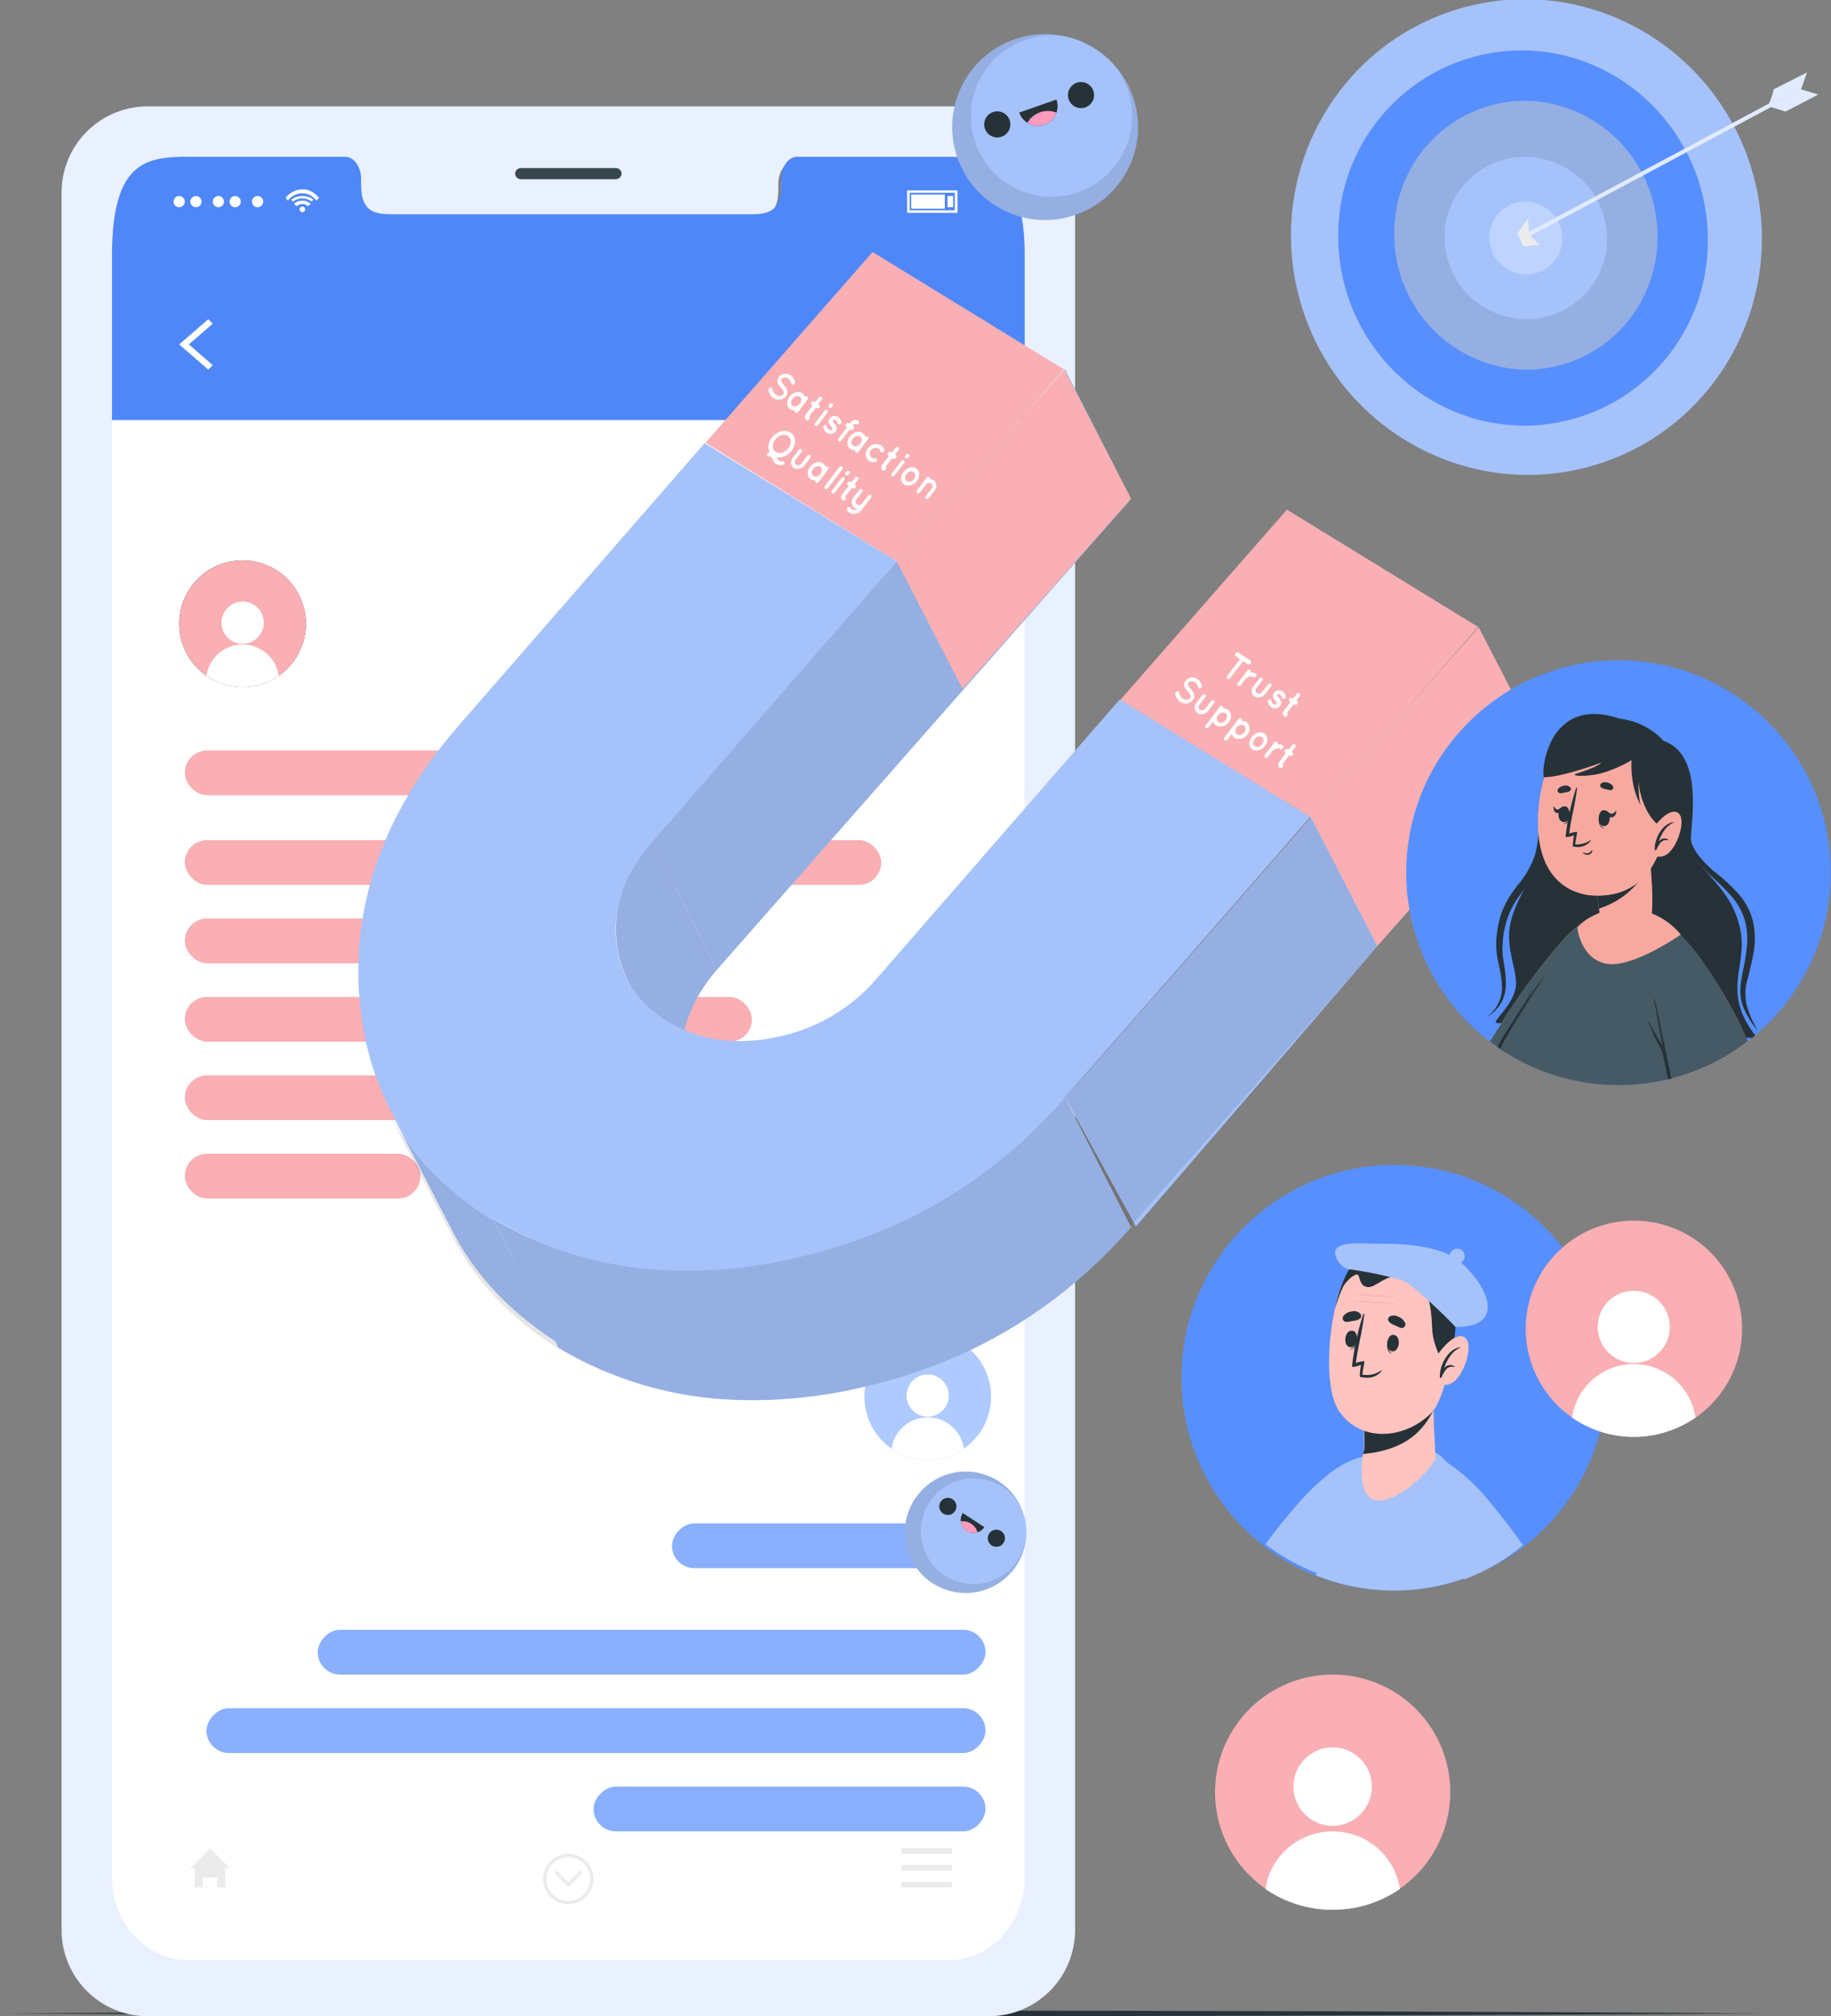 <svg width="327" height="360" viewBox="0 0 327 360" fill="none" xmlns="http://www.w3.org/2000/svg">
    <rect x="0" y="0" width="327" height="360" fill="#808080" stroke="none"/>
    <g clip-path="url(#c1aeqpvhea)">
        <path d="M259 319.993a20.997 20.997 0 0 1-12.96 19.408 21.005 21.005 0 0 1-22.889-4.551 20.995 20.995 0 0 1-4.551-22.889 20.997 20.997 0 0 1 19.408-12.96 20.971 20.971 0 0 1 14.853 6.139 20.95 20.95 0 0 1 4.549 6.815 20.95 20.95 0 0 1 1.59 8.038z" fill="#F9AFB3"/>
        <path d="M245 319.001a7.002 7.002 0 0 1-8.366 6.865 7.003 7.003 0 0 1-5.499-5.5 6.99 6.99 0 0 1 .398-4.044 7.001 7.001 0 0 1 6.467-4.321 7.006 7.006 0 0 1 7 7zM250 337.294a21.247 21.247 0 0 1-12 3.707 21.247 21.247 0 0 1-12-3.707 11.915 11.915 0 0 1 4.051-7.36 12.209 12.209 0 0 1 7.949-2.933c2.921 0 5.744 1.041 7.949 2.933a11.915 11.915 0 0 1 4.051 7.36z" fill="#fff"/>
        <path d="M286.551 82.478c21.905-7.631 33.419-31.792 25.718-53.965-7.701-22.172-31.702-33.96-53.607-26.33-21.905 7.63-33.419 31.791-25.718 53.964 7.702 22.173 31.702 33.961 53.607 26.33z" fill="#A5C2FB"/>
        <path d="M239.001 41.96c-.12 18.495 14.553 33.733 32.779 34.037a32.724 32.724 0 0 0 12.693-2.391 32.81 32.81 0 0 0 10.79-7.119 32.916 32.916 0 0 0 7.214-10.743 32.978 32.978 0 0 0 2.522-12.704c.12-18.496-14.561-33.734-32.787-34.038a32.73 32.73 0 0 0-12.691 2.394 32.804 32.804 0 0 0-10.786 7.12 32.914 32.914 0 0 0-7.213 10.742 32.987 32.987 0 0 0-2.521 12.701z" fill="#578FFE"/>
        <path d="M249.001 41.61a24.268 24.268 0 0 0 6.718 17.025 23.829 23.829 0 0 0 16.627 7.363 23.176 23.176 0 0 0 9.039-1.713 23.353 23.353 0 0 0 7.683-5.101 23.57 23.57 0 0 0 5.136-7.7 23.772 23.772 0 0 0 1.795-9.102 24.262 24.262 0 0 0-6.716-17.02 23.819 23.819 0 0 0-16.621-7.36 23.174 23.174 0 0 0-9.04 1.71 23.335 23.335 0 0 0-7.684 5.098 23.569 23.569 0 0 0-5.139 7.697 23.77 23.77 0 0 0-1.798 9.103z" fill="#95AFE2"/>
        <path d="M258.001 42.267a14.484 14.484 0 0 0 4.138 10.278A14.856 14.856 0 0 0 272.392 57c1.911.022 3.807-.331 5.579-1.038a14.459 14.459 0 0 0 4.743-3.082 14.251 14.251 0 0 0 3.173-4.649 14.099 14.099 0 0 0 1.112-5.497 14.499 14.499 0 0 0-4.142-10.274 14.871 14.871 0 0 0-10.249-4.458 14.554 14.554 0 0 0-5.587 1.025 14.413 14.413 0 0 0-4.749 3.08 14.214 14.214 0 0 0-3.172 4.656 14.056 14.056 0 0 0-1.099 5.505z" fill="#A5C2FB"/>
        <path d="M266 42.376a6.516 6.516 0 0 0 1.852 4.618 6.66 6.66 0 0 0 4.596 2.005 6.51 6.51 0 0 0 2.499-.455 6.45 6.45 0 0 0 2.127-1.375 6.378 6.378 0 0 0 1.425-2.082c.331-.78.501-1.618.501-2.464a6.516 6.516 0 0 0-1.852-4.617A6.659 6.659 0 0 0 272.552 36a6.507 6.507 0 0 0-2.499.455 6.447 6.447 0 0 0-2.127 1.375 6.379 6.379 0 0 0-1.425 2.081 6.309 6.309 0 0 0-.501 2.464z" fill="#BED4FF"/>
        <path d="m273.18 42.17 43.67-23.352-.339-.648L272.85 41.52l.33.649z" fill="#E1EBFF"/>
        <path d="m318.855 19.933-.166-.067-2.986-.927 5.858-3.006 3.164.95-5.87 3.05z" fill="#E1EBFF"/>
        <path d="m322.725 12.933-1.075 3.016-5.925 2.984c.469-.959.824-1.965 1.058-3l5.942-3z" fill="#E1EBFF"/>
        <path d="M271 41.697 272.09 44l2.91-.29-1.91-1.83-.194-2.88L271 41.697z" fill="#EBEBEB"/>
        <path d="M1 359.498c100.587-.664 213.413-.664 314 0-100.587.675-213.413.664-314 0z" fill="#263238"/>
        <path d="M176.755 19H26.221a15.37 15.37 0 0 0-15.22 15.52v309.969A15.386 15.386 0 0 0 26.22 360h150.534a15.386 15.386 0 0 0 15.244-15.511V34.519a15.393 15.393 0 0 0-4.408-10.918A15.378 15.378 0 0 0 176.755 19zm5.729 315.899c0 8.165-6.111 14.763-13.638 14.763H34.178c-7.551 0-13.661-6.598-13.661-14.763V46.266c0-16.625 6.11-17.437 13.66-17.437H61.15c1.59 0 2.848 1.782 2.848 3.98v.954c0 5.173 2.832 5.19 6.317 5.19h62.386c3.509 0 6.309 0 6.309-5.19v-.955c0-2.212 1.265-3.98 2.857-3.98h26.987c7.527 0 13.638 2.213 13.638 17.438l-.008 288.633z" fill="#E9F0FE"/>
        <path d="M109.956 32H93.044c-.27 0-.53-.102-.725-.285A1.009 1.009 0 0 1 92 31.02c0-.27.11-.53.306-.72.195-.192.46-.299.738-.299h16.912c.277 0 .543.107.738.299.196.19.306.45.306.72a1.01 1.01 0 0 1-.319.696 1.06 1.06 0 0 1-.725.285z" fill="#37474F"/>
        <path d="M183 46.446V335.23c0 8.17-6.104 14.771-13.64 14.771H33.664C26.104 350 20 343.399 20 335.229V46.446C20 29.812 26.104 29 33.664 29h27.97c1.59 0 2.856 1.784 2.856 3.981v.956c0 5.176 2.825 5.192 6.31 5.192H133.2c3.51 0 6.311 0 6.311-5.192v-.956c0-2.213 1.265-3.981 2.865-3.981h26.985c7.536 0 13.64 2.214 13.64 17.446z" fill="#fff"/>
        <rect width="56" height="8" rx="4" transform="matrix(-1 0 0 1 176.008 272)" fill="#8AB0FD"/>
        <rect width="119.272" height="8" rx="4" transform="matrix(-1 0 0 1 176.008 291)" fill="#8AB0FD"/>
        <rect width="139.133" height="8" rx="4" transform="matrix(-1 0 0 1 176.008 305)" fill="#8AB0FD"/>
        <rect width="70.007" height="8" rx="4" transform="matrix(-1 0 0 1 176.008 319)" fill="#8AB0FD"/>
        <path d="M154.368 249.366a11.316 11.316 0 0 0 1.903 6.287 11.32 11.32 0 0 0 20.511-4.069 11.316 11.316 0 0 0-11.098-13.521 11.295 11.295 0 0 0-10.459 6.973 11.289 11.289 0 0 0-.857 4.33z" fill="#AFCAFF"/>
        <path d="M161.907 249.184a3.766 3.766 0 0 0 4.504 3.695 3.763 3.763 0 0 0 2.962-2.96 3.764 3.764 0 0 0-1.603-3.868 3.772 3.772 0 0 0-5.576 1.691c-.19.457-.287.947-.287 1.442z" fill="#fff"/>
        <path d="M159.226 258.659a11.321 11.321 0 0 0 12.907 0 6.52 6.52 0 0 0-12.907 0z" fill="#fff"/>
        <rect x="33" y="134" width="56" height="8" rx="4" fill="#F9AFB3"/>
        <rect x="33" y="150" width="124.377" height="8" rx="4" fill="#F9AFB3"/>
        <rect x="33" y="164" width="77" height="8" rx="4" fill="#F9AFB3"/>
        <rect x="33" y="178" width="101.283" height="8" rx="4" fill="#F9AFB3"/>
        <rect x="33" y="206" width="42.086" height="8" rx="4" fill="#F9AFB3"/>
        <rect x="33" y="192" width="111" height="8" rx="4" fill="#F9AFB3"/>
        <path d="M183 45.697V75H20V45.697C20 28.805 26.111 28 33.663 28H61.64c1.592 0 2.85 1.81 2.85 4.022v.965c0 5.269 2.832 5.285 6.317 5.285h62.396c3.509 0 6.31 0 6.31-5.285v-.965c0-2.244 1.265-4.022 2.865-4.022h26.984C176.897 27.976 183 30.22 183 45.697z" fill="#2369F6"/>
        <path opacity=".2" d="M183 45.697V75H20V45.697C20 28.805 26.111 28 33.663 28H61.64c1.592 0 2.85 1.81 2.85 4.022v.965c0 5.269 2.832 5.285 6.317 5.285h62.396c3.509 0 6.31 0 6.31-5.285v-.965c0-2.244 1.265-4.022 2.865-4.022h26.984C176.897 27.976 183 30.22 183 45.697z" fill="#fff"/>
        <path d="M37.197 66 32 61.496 37.197 57l.803.79-4.273 3.706L38 65.201l-.803.799zM170 57.992a1.004 1.004 0 0 1-.612.93.998.998 0 0 1-1.368-.724A1.003 1.003 0 0 1 169 57a.999.999 0 0 1 1 .992zM169 63a1 1 0 1 0 0-2 1 1 0 0 0 0 2zM170 64.992a1.004 1.004 0 0 1-.612.93.998.998 0 0 1-1.368-.724 1.003 1.003 0 0 1 1.904-.588c.05.121.076.25.076.382zM56.96 35.313l-.269.33-.154.18a3.67 3.67 0 0 0-1.176-.973 3.035 3.035 0 0 0-1.39-.343c-.476 0-.949.117-1.39.343a3.67 3.67 0 0 0-1.175.974l-.146-.19-.26-.32c.114-.12.22-.25.333-.36a3.57 3.57 0 0 1 .813-.61 3.49 3.49 0 0 1 1.033-.43c.17 0 .341-.06.52-.09H54.496c.325.043.645.137.951.28.227.116.448.253.659.41.214.155.418.333.61.53l.284.31-.04-.04z" fill="#fff"/>
        <path d="M52.395 36 52 35.684a3.011 3.011 0 0 1 1.594-.655 3.44 3.44 0 0 1 1.292.078c.418.107.8.292 1.114.54-.129.112-.266.217-.395.322-.426-.346-1.003-.54-1.605-.54-.602 0-1.179.194-1.605.54V36z" fill="#fff"/>
        <path d="m55.5 36.387-.48.428a1.452 1.452 0 0 0-.47-.281 1.583 1.583 0 0 0-.555-.097c-.19 0-.378.033-.552.1a1.407 1.407 0 0 0-.463.287l-.48-.437c.195-.178.429-.32.686-.417a2.317 2.317 0 0 1 1.628 0c.257.097.49.239.686.417zM54.495 37.319a.5.5 0 1 1-.99.145.5.5 0 0 1 .99-.145zM31 36a1 1 0 1 1 2 0 1 1 0 0 1-2 0zM34 36a1 1 0 1 1 2 0 1 1 0 0 1-2 0zM38 36a1 1 0 1 1 2 0 1 1 0 0 1-2 0zM41 36a1 1 0 1 1 2 0 1 1 0 0 1-2 0zM45 36a1 1 0 1 1 2 0 1 1 0 0 1-2 0zM171 38h-9v-4h9v4zm-8.534-.447h8.059v-3.137h-8.059v3.137z" fill="#fff"/>
        <path d="M168.735 34.745h-6v2.51h6v-2.51zM170.218 35h-1v2h1v-2z" fill="#fff"/>
        <path d="M41 333.53h-.77V337h-1.447v-1.769h-2.559V337h-1.446v-3.47H34l3.5-3.53 3.5 3.53zM170 330h-9v1h9v-1zM170 333h-9v1h9v-1zM170 336h-9v1h9v-1zM104 334.402 101.504 337 99 334.402l.446-.402 2.058 2.134 2.058-2.134.438.402z" fill="#EBEBEB"/>
        <path d="M101.508 340a4.501 4.501 0 1 1-.017-9.002 4.501 4.501 0 0 1 .017 9.002zm0-8.398a3.901 3.901 0 0 0-3.615 2.407 3.908 3.908 0 0 0 5.106 5.107 3.903 3.903 0 0 0 2.407-3.616 3.903 3.903 0 0 0-3.898-3.898z" fill="#EBEBEB"/>
        <path d="M100.575 180.03a82.933 82.933 0 0 0-13.486 6.661.158.158 0 0 0-.08.091.17.17 0 0 0 .04.175.148.148 0 0 0 .11.043.147.147 0 0 0 .057-.015c4.546-2.069 9.178-4.053 13.613-6.383a.309.309 0 0 0 .153-.179.337.337 0 0 0-.01-.242.308.308 0 0 0-.169-.162.28.28 0 0 0-.228.011zM102.673 149.131c0-.154-.305-.194-.305 0a148.54 148.54 0 0 1-.825 15.451c-.214 2.42-2.176 15.548-6.397 14.587-.701-.161-1.064-.806-1.17-1.888-.141-1.25.345-2.783.551-4.034.47-2.751.825-5.519 1.089-8.302a73.373 73.373 0 0 0-.174-15.572.142.142 0 0 0-.136-.105.142.142 0 0 0-.135.105 139.85 139.85 0 0 1-1.278 21.494c-.536 3.421-2.292 8.577 1.368 9.109 3.66.533 6.134-8.068 6.596-10.489a77.352 77.352 0 0 0 .816-20.356z" fill="#263238"/>
        <path d="M95.188 179.283a21.313 21.313 0 0 0-.838 2.525 5.814 5.814 0 0 0-.35 2.077.147.147 0 0 0 .19.107.15.15 0 0 0 .066-.047c.39-.625.682-1.308.867-2.025.284-.747.59-1.554.852-2.345a.44.44 0 0 0-.015-.328.425.425 0 0 0-.236-.222.409.409 0 0 0-.32.016.422.422 0 0 0-.216.242zM141.017 144.95c-.149-1.936.745-9.915 1-11.906.254-1.991 1.543-9.916 1.798-11.953 0-.117.201-.125.184 0-.219 2.022-.816 10.056-1.044 12.046-.228 1.991-1.228 9.939-1.824 11.836a.066.066 0 0 1-.029.023.081.081 0 0 1-.038.003.067.067 0 0 1-.033-.018.055.055 0 0 1-.014-.031z" fill="#263238"/>
        <path d="m116.381 149.968 11.614 23.236L202 89.113 190.228 66l-73.847 83.968z" fill="#A5C2FB"/>
        <path d="M111.995 174.824 123.589 198a19.338 19.338 0 0 1-1.911-7.052c-.522-6.292 1.585-12.216 6.322-17.772L116.398 150c-4.753 5.555-6.858 11.479-6.314 17.772a19.343 19.343 0 0 0 1.911 7.052z" fill="#A5C2FB"/>
        <g opacity=".1" fill="#020100">
            <path d="m116.359 150.004 11.635 23.188 74.005-84.08L190.227 66l-73.868 84.004z"/>
            <path d="M111.995 174.824 123.589 198a19.338 19.338 0 0 1-1.911-7.052c-.522-6.292 1.585-12.216 6.322-17.772L116.398 150c-4.753 5.555-6.858 11.479-6.314 17.772a19.343 19.343 0 0 0 1.911 7.052z"/>
        </g>
        <path d="M160 99.966 171.908 123 202 89.034 190.092 66 160 99.966z" fill="#F9AFB3"/>
        <path d="M155.831 45 126 79.053l34.156 21.185L190 65.955 155.831 45zM229.831 91 200 125.053 234.169 146 264 111.955 229.831 91z" fill="#F9AFB3"/>
        <path d="M234 145.966 245.906 169 276 135.034 264.086 112 234 145.966z" fill="#F9AFB3"/>
        <path d="M82.084 129.361c-13.273 15.246-19.24 31.509-17.9 48.789 1.335 16.951 9.378 30.129 24.13 39.531a65.545 65.545 0 0 0 29.761 9.186c7.459.42 14.94-.157 22.246-1.716 19.989-4.132 36.621-13.816 49.894-29.051L234 145.865l-34.028-20.977-43.427 49.869a31.668 31.668 0 0 1-18.171 10.473 30.888 30.888 0 0 1-8.072.596 23.89 23.89 0 0 1-11.186-3.544c-5.506-3.401-8.557-8.264-9.097-14.557-.54-6.293 1.819-12.029 6.634-17.576l73.165-83.981-29.656 34.059-34.325-21.1" fill="#A5C2FB"/>
        <path d="m69 197 11.916 23.013C85.003 227.916 91.364 234.579 100 240l-11.908-23.013C79.462 211.581 73.098 204.919 69 197zM190.26 196.053 202.862 219l43.134-50.052-11.869-23.01-43.867 50.115z" fill="#A5C2FB"/>
        <path d="m88 217.566 11.771 23.122a66.024 66.024 0 0 0 29.863 9.179 84.54 84.54 0 0 0 22.316-1.715c20.041-4.129 36.724-13.806 50.05-29.03L190.197 196c-13.315 15.235-29.999 24.911-50.051 29.03a84.53 84.53 0 0 1-22.315 1.715A65.931 65.931 0 0 1 88 217.566z" fill="#A5C2FB"/>
        <g opacity=".1" fill="#020100">
            <path d="m69 198 11.916 23.013C85.003 228.916 91.364 235.579 100 241l-11.908-23.013C79.462 212.581 73.098 205.919 69 198zM190 195.981 201.862 219 246 169.019 234.138 146 190 195.981z"/>
            <path d="m88 217.566 11.771 23.122a66.024 66.024 0 0 0 29.863 9.179 84.54 84.54 0 0 0 22.316-1.715c20.041-4.129 36.724-13.806 50.05-29.03L190.197 196c-13.315 15.235-29.999 24.911-50.051 29.03a84.53 84.53 0 0 1-22.315 1.715A65.931 65.931 0 0 1 88 217.566z"/>
        </g>
        <path d="M249 284c20.987 0 38-17.013 38-38s-17.013-38-38-38-38 17.013-38 38 17.013 38 38 38z" fill="#578FFE"/>
        <path d="M269 278.145a37.165 37.165 0 0 1-6.756 3.427l-.252.096-.188.064a.422.422 0 0 1-.087 0l-.385.151-.189.064a37.089 37.089 0 0 1-25.388-.383h-.071l-.306-.128-.378-.144c2.359-7.851 5.081-15.176 7.936-20.072l.401-.671.244-.392.416-.631c.527-.799 2.966-1.454 5.734-1.509a13.61 13.61 0 0 1 6.481 1.286 6.222 6.222 0 0 1 1.848 1.429l.047.04c.448.535.897 1.063 1.321 1.598A78.442 78.442 0 0 1 269 278.145z" fill="#A5C2FB"/>
        <path d="m244 260-.988 2.391c-.839 2.049-2.124 5.188-3.426 8.397l-1.521 3.801a348.13 348.13 0 0 0-2.289 5.866c-.07.187-.125.366-.196.545h-.07l-.306-.125-.376-.14a37.558 37.558 0 0 1-8.828-5.001 102.672 102.672 0 0 1 6.758-8.311c4.61-4.814 7.573-6.59 10.427-7.252l.196-.046L244 260zM272 275.893l-.428.34a33.639 33.639 0 0 1-2.926 2.139 36.47 36.47 0 0 1-6.685 3.464l-.249.097-.186.064a.31.31 0 0 1-.086 0c-1.424-4.037-2.669-7.702-3.401-10.084-1.019-3.35-2.692-7.492-2.996-9.914-.116-.937 0-1.615.382-1.882a.92.92 0 0 1 .599-.105 5.02 5.02 0 0 1 1.813.711 34.208 34.208 0 0 1 7.938 7.105c1.797 2.131 3.945 4.892 6.225 8.065z" fill="#A5C2FB"/>
        <path d="M245.416 267.801c3.028.916 8.566-3.451 10.876-7.124.152-.247-.079-3.02-.207-6.374-.064-2.048-.088-4.335 0-6.415l-13.259 2.391a33.15 33.15 0 0 1 .797 8.079 4.826 4.826 0 0 1-.135.853v.135c-.351 1.586-.957 7.578 1.928 8.455z" fill="#FFC4C0"/>
        <path d="M243.494 259.323a1.552 1.552 0 0 0-.056.295c7.969-.757 10.837-4.431 12.622-7.913 0-1.283 0-2.589.096-3.832l-13.267 2.39c.595 2.65.863 5.364.796 8.08a4.101 4.101 0 0 1-.143.852 1.158 1.158 0 0 1-.048.128z" fill="#263238"/>
        <path d="M258.889 231.076c1.642 4.566-.143 18.088-3.299 21.243-4.565 4.566-12.374 5.371-16.342-.199-3.841-5.395-1.203-22.98 2.35-25.873 5.228-4.271 14.861-1.92 17.291 4.829z" fill="#FFC4C0"/>
        <path d="M247.885 239.18s.064.056.064.088c-.144.908-.159 1.976.629 2.39v.048c-1.004-.279-.972-1.689-.693-2.526z" fill="#263238"/>
        <path d="M248.824 238.335c1.473.072 1.218 3.028-.152 2.956-1.37-.072-1.091-3.02.152-2.956zM242.306 238.637s-.072.04-.08.072c-.047.924-.262 1.96-1.115 2.191v.056c1.028-.056 1.299-1.442 1.195-2.319z" fill="#263238"/>
        <path d="M241.573 237.61c-1.457-.239-1.832 2.701-.478 2.924 1.354.223 1.705-2.725.478-2.924zM250.107 237.084a10.613 10.613 0 0 1-1.108-.502 1.948 1.948 0 0 1-1.036-.733.636.636 0 0 1-.044-.403.639.639 0 0 1 .211-.346 1.598 1.598 0 0 1 1.594 0c.53.2.965.593 1.219 1.1a.667.667 0 0 1-.46.9.669.669 0 0 1-.376-.016zM240.561 236.023c.415 0 .797-.127 1.204-.199a1.987 1.987 0 0 0 1.187-.446.63.63 0 0 0 0-.797 1.55 1.55 0 0 0-1.514-.422 2.259 2.259 0 0 0-1.466.749.667.667 0 0 0 .589 1.115z" fill="#263238"/>
        <path d="M246.753 244.773a3.118 3.118 0 0 1-2.199 1.203c-.378.04-.759.024-1.132-.047h-.207l-.199-.048a.225.225 0 0 1-.121-.084.226.226 0 0 1-.047-.139v-.176c.04-.709.2-1.777.2-1.777-.263.112-1.634.582-1.594.216a47.107 47.107 0 0 1 2.032-9.323.08.08 0 0 1 .041-.042.086.086 0 0 1 .108.025.085.085 0 0 1 .018.057c-.319 2.932-1.147 5.785-1.506 8.725.484-.18.991-.287 1.506-.319.096 0-.35 2.056-.342 2.391a4.344 4.344 0 0 0 3.314-.718c.12-.079.192-.015.128.056z" fill="#263238"/>
        <path d="M238.426 233.617s1.028-3.379 1.721-4.303c.693-.924 1.705-1.801 2.247-1.745.542.056.223 2.04 1.833 2.239 1.609.199 3.067-2.518 6.948-1.992 4.836.661 4.438 8.223 4.645 10.095.383 3.387 2.837 7.172 2.837 7.172s3.012-12.343.327-17.132c-3.044-5.41-12.805-6.502-16.781-2.86-2.574 2.334-3.777 8.526-3.777 8.526z" fill="#263238"/>
        <path d="M256.57 242.136s2.908-4.422 4.9-3.402c1.992 1.019-.095 7.378-2.39 8.31a2.38 2.38 0 0 1-1.838.079 2.4 2.4 0 0 1-1.349-1.25l.677-3.737z" fill="#FFC4C0"/>
        <path d="M260.816 240.542c.04 0 .048.048 0 .064-1.594.701-2.391 2.231-2.956 3.801a1.29 1.29 0 0 1 1.928-.406c.04 0 0 .095-.04.087a1.439 1.439 0 0 0-1.594.55 6.811 6.811 0 0 0-.725 1.307c-.071.151-.334.08-.287-.088v-.04c-.055-2.063 1.467-5.004 3.674-5.275z" fill="#263238"/>
        <path d="M261.558 224.542a1.336 1.336 0 0 1-1.036 1.07 1.336 1.336 0 0 1-1.402-2.04 1.334 1.334 0 0 1 1.37-.584 1.34 1.34 0 0 1 1.068 1.554z" fill="#A5C2FB"/>
        <path d="M259.908 236.925c-.478-.637-7.474-7.562-9.41-8.295a64.665 64.665 0 0 0-9.562-1.992c-1.291-.095-3.139-2.462-2.271-3.665 1.004-1.386 5.148-.876 7.865-.9 2.717-.024 10.478.063 14.191 3.187 2.845 2.39 5.952 6.789 4.693 9.49-1.187 2.47-5.506 2.175-5.506 2.175z" fill="#A5C2FB"/>
        <g opacity=".1" fill="#263238">
            <path d="M246.434 232.51a9.005 9.005 0 0 1-1.314 0c-.447-.056-.877-.191-1.323-.239a7.266 7.266 0 0 0-2.494.327c-.072 0-.064.064 0 .048a6.148 6.148 0 0 1 2.637-.136 7.99 7.99 0 0 0 2.168.223 7.767 7.767 0 0 1 4.78.909 7.966 7.966 0 0 0-4.454-1.132zM246.56 231.322a9.326 9.326 0 0 1-1.251 0c-.422-.047-.796-.183-1.251-.223a6.743 6.743 0 0 0-2.39.303c-.064 0-.056.064 0 .048a5.903 5.903 0 0 1 2.502-.128 7.41 7.41 0 0 0 2.056.208 7.501 7.501 0 0 1 4.534.86 7.521 7.521 0 0 0-4.2-1.068z"/>
        </g>
        <path d="M289.049 193.744c20.937 0 37.91-16.979 37.91-37.923 0-20.945-16.973-37.923-37.91-37.923-20.937 0-37.91 16.978-37.91 37.923 0 20.944 16.973 37.923 37.91 37.923z" fill="#578FFE"/>
        <path d="M313.464 184.864c-.167.143-.342.294-.525.437h-1.177c-.978 0-2.298-.048-3.857-.119l-1.662-.08a38.434 38.434 0 0 1-3.029-12.241 110.965 110.965 0 0 0-1.09 12.019l-2.894-.167a31.713 31.713 0 0 1-.931-5.525s-.374 2.608-.644 5.421h-1.121l-.946-.055h-.374c-4.533-.286-9.328-.604-13.638-.898l-5.567-.39c.493-2.959.479-5.98-.039-8.935a1.406 1.406 0 0 1 0-.159.222.222 0 0 1 0-.063c-.271-1.304-.549-1.916-.517-1.59.039.747.039 1.495 0 2.242.004.066.004.132 0 .198.003.04.003.08 0 .12a16.932 16.932 0 0 1-2.338 7.949c-.978-.064-1.861-.128-2.616-.191h-.541l-1.797-.127-.859-.064c-1.161-.056 3.538-3.537 3.443-7.154-.095-3.617-2.386-7.274-.461-12.52a27.737 27.737 0 0 1 1.892-4.102c1.225-2.17 2.386-3.768 3.237-6.359.071-.223.143-.469.215-.715v-.056c.084-.36.129-.728.135-1.097.127-2.448-.342-7.258.485-11.789.127-.751.3-1.495.517-2.225.055-.167.103-.334.167-.509.063-.175.071-.215.111-.318.04-.103.104-.286.151-.421.048-.136.199-.485.318-.724a9.901 9.901 0 0 1 2.417-3.49 9.9 9.9 0 0 1 3.659-2.154 13.918 13.918 0 0 1 5.145-.731 12.453 12.453 0 0 1 8.326 3.975c6.425 2.297 5.351 11.605 4.954 16.748a7.285 7.285 0 0 0 .063 1.733c.35 2.218 1.75 3.864 3.348 5.692 1.98 2.281 4.279 4.825 5.273 9.086 1.693 6.9-3.468 11.24 2.767 19.348z" fill="#263238"/>
        <path d="M313.958 184.037a17.834 17.834 0 0 1-2.027-4.61 9.292 9.292 0 0 1 .238-4.834c.39-1.637.843-3.306 1.082-5.047a13.562 13.562 0 0 0-.271-5.326 11.818 11.818 0 0 0-2.56-4.69 31.722 31.722 0 0 0-3.801-3.537 18.976 18.976 0 0 1-3.507-3.554 9.313 9.313 0 0 1-1.631-4.69 8.59 8.59 0 0 0 1.106 5.016 17.439 17.439 0 0 0 3.356 3.975 39.243 39.243 0 0 1 3.522 3.577 11.251 11.251 0 0 1 2.211 4.245c.387 1.575.476 3.209.263 4.817-.167 1.645-.549 3.291-.851 4.984a17.668 17.668 0 0 0-.287 2.615 7.61 7.61 0 0 0 .462 2.647 14.562 14.562 0 0 0 2.695 4.412zM277.544 134.53a25.892 25.892 0 0 0-1.686 6.081c-.35 2.075-.612 4.166-.843 6.24l-.366 3.109a15.305 15.305 0 0 1-.604 2.957 16.632 16.632 0 0 1-3.054 5.19 24.709 24.709 0 0 0-1.805 2.671 14.359 14.359 0 0 0-1.28 3.029 21.205 21.205 0 0 0-.604 3.18 13.46 13.46 0 0 0 0 3.259c.135 1.081.397 2.114.604 3.116.208 1.002.322 2.021.342 3.044a6.43 6.43 0 0 1-2.775 5.199 6.533 6.533 0 0 0 3.427-5.175 15.518 15.518 0 0 0-.127-3.18c-.135-1.057-.35-2.074-.422-3.076a16.784 16.784 0 0 1 .796-5.978c.31-.947.715-1.86 1.208-2.726a23.155 23.155 0 0 1 1.734-2.512 31.087 31.087 0 0 0 1.845-2.639 13.08 13.08 0 0 0 1.352-2.997c.289-1.039.478-2.104.564-3.18.104-1.049.175-2.098.239-3.179.135-2.091.246-4.174.445-6.248.12-2.091.459-4.164 1.01-6.185z" fill="#263238"/>
        <path d="M286.213 169.626a45.403 45.403 0 0 1-.517 1.646l-.127.389c-1.265 3.76-2.664 7.902-3.976 11.924a926.406 926.406 0 0 0-2.855 8.744 37.582 37.582 0 0 1-10.799-5.008l-.294-.207a1.219 1.219 0 0 1-.183-.127 32.664 32.664 0 0 1-1.376-.994 174.175 174.175 0 0 1 2.091-3.362 118.704 118.704 0 0 1 10.736-14.515 24.907 24.907 0 0 1 3.578-3.291l.231-.167a5.895 5.895 0 0 1 2.886-1.296c.093-.008.186-.008.279 0 1.169.215 1.606 1.868.326 6.264z" fill="#F7A9A0"/>
        <path d="M286.213 169.626a45.403 45.403 0 0 1-.517 1.646l-.127.389c-1.265 3.76-2.664 7.902-3.976 11.924a926.406 926.406 0 0 0-2.855 8.744 37.582 37.582 0 0 1-10.799-5.008l-.294-.207a1.219 1.219 0 0 1-.183-.127 32.664 32.664 0 0 1-1.376-.994 174.175 174.175 0 0 1 2.091-3.362 118.704 118.704 0 0 1 10.736-14.515 24.907 24.907 0 0 1 3.578-3.291l.231-.167a5.895 5.895 0 0 1 2.886-1.296c.093-.008.186-.008.279 0 1.169.215 1.606 1.868.326 6.264z" fill="#455A64"/>
        <path d="M308.668 188.306a37.75 37.75 0 0 1-9.925 4.197l-.262.071-.302.072-.286.064a37.925 37.925 0 0 1-29.956-5.39l-.294-.207c.469-.922 1.375-2.464 2.552-4.348s2.76-4.26 4.422-6.605c.262-.382.532-.795.795-1.137l.556-.795a84.733 84.733 0 0 1 5.949-7.401 23.134 23.134 0 0 1 3.181-2.973c.159-.111.318-.222.485-.318.167-.095.183-.119.278-.175a9.14 9.14 0 0 1 5.304-1.152c1.328.104 2.63.421 3.857.938.815.333 1.597.74 2.338 1.216.302.199.572.397.795.596a9.68 9.68 0 0 1 1.256 1.129l.318.334.199.238.12.143a.193.193 0 0 1 0 .048c.503.666.971 1.358 1.399 2.075 2.537 4.102 4.573 9.388 6.362 16.216.318 1.041.612 2.083.859 3.164z" fill="#455A64"/>
        <path d="M275.962 174.062a14.88 14.88 0 0 0-.517.794c-.286.422-.557.835-.795 1.256a283.761 283.761 0 0 0-2.585 4.07c-.524.851-1.049 1.701-1.59 2.552-.596.994-1.185 1.987-1.75 2.989a20.6 20.6 0 0 0-.795 1.55l-.294-.207a1.219 1.219 0 0 1-.183-.127c.307-.653.652-1.287 1.034-1.9.485-.795.978-1.59 1.479-2.329.795-1.288 1.646-2.551 2.505-3.823.334-.748.684-1.487 1.066-2.234 0 0 .087 0 .063.048-.278.588-.557 1.16-.795 1.748a136.69 136.69 0 0 1 2.664-3.799c.143-.231.31-.445.461-.66 0 0 .048.056.032.072z" fill="#263238"/>
        <path d="M312.103 185.993a39.732 39.732 0 0 1-3.396 2.313 37.743 37.743 0 0 1-9.924 4.197c-.437-2.448-.962-5.183-1.487-7.949-.859-4.388-1.718-8.744-2.314-11.828a36.426 36.426 0 0 1-.406-2.6c-.795-6.669 1.837-6.184 5.209-3.028.581.532 1.185 1.16 1.797 1.836.613.676 1.384 1.59 2.068 2.48a65.827 65.827 0 0 1 8.151 13.855c.063.255.167.461.302.724z" fill="#F7A9A0"/>
        <path d="M312.144 185.922a.315.315 0 0 1-.079.071 40.135 40.135 0 0 1-3.396 2.314 37.743 37.743 0 0 1-9.924 4.197l-.263.071-.302.072c-.485-2.441-1.041-5.247-1.59-8.1-.382-1.98-.795-3.975-1.113-5.899l-.048-.286a190.337 190.337 0 0 1-1.137-6.836 44.248 44.248 0 0 1-.143-1.137c-.716-6.876 1.852-7.536 5.995-3.474a36.001 36.001 0 0 1 3.523 4.11 81.919 81.919 0 0 1 8.199 14.309l.278.588z" fill="#455A64"/>
        <path d="m298.483 192.575-.302.072-.287.063c-.524-2.623-1.009-4.92-1.121-5.111-.262-.469-.795-1.51-1.049-1.995-.255-.485-.35-.795-.509-1.137-.271-.612-.533-1.232-.796-1.844-.039-.08.096-.151.128-.064.318.66.683 1.304 1.041 1.932l.517.866c.271.446.549.899.795 1.336 0 0-.167-.93-.397-2.146-.366-1.988-.883-4.77-1.066-5.899l-.047-.286c0-.063.079-.079.111 0 .135.437.668 2.997 1.336 6.256l1.646 7.957z" fill="#263238"/>
        <path d="M281.695 165.635s.565 5.564 5.185 6.438c4.62.875 13.296-5.198 13.296-5.198a12.86 12.86 0 0 0-9.733-4.682c-6.068-.016-8.748 3.442-8.748 3.442z" fill="#F7A9A0"/>
        <path d="M294.959 164.077c-.246.835-4.612 6.113-8.477 5.708-1.264-.135-.842-7.043-.842-7.043l-.08-.517-1.193-7.234 8.708-4.904 1.248-.644s.199 1.995.414 4.491v.358c0 .127 0 .27.04.405.039.374.079.755.103 1.129.024.374.048.572.064.874.015.302 0 .605.055.907a47.038 47.038 0 0 1-.04 6.47z" fill="#F7A9A0"/>
        <path d="M294.737 153.934a14.702 14.702 0 0 1-9.177 8.291l-1.193-7.234 8.708-4.904 1.248-.644s.199 1.995.414 4.491z" fill="#263238"/>
        <path d="M274.729 144.904c-.858 12.838 6.744 14.809 9.543 14.984 2.513.167 11.133.413 13.288-12.273 2.155-12.687-3.523-17.147-9.256-17.83-5.734-.684-12.684 2.273-13.575 15.119z" fill="#F7A9A0"/>
        <path d="M278.705 141.629c.294-.034.586-.085.874-.151a1.4 1.4 0 0 0 .867-.318.464.464 0 0 0 0-.565 1.12 1.12 0 0 0-1.105-.302 1.66 1.66 0 0 0-1.065.549.482.482 0 0 0 .152.734.485.485 0 0 0 .277.053zM287.587 141.096a8.539 8.539 0 0 1-.867-.207 1.438 1.438 0 0 1-.842-.366.463.463 0 0 1 0-.564 1.119 1.119 0 0 1 1.12-.239 1.65 1.65 0 0 1 1.034.605.493.493 0 0 1-.445.771zM285.594 145.549s.071.047.063.079c-.063.874 0 1.892.795 2.21v.056c-.977-.183-1.057-1.527-.858-2.345z" fill="#263238"/>
        <path d="M286.418 144.665c1.415-.047 1.399 2.783.087 2.83-1.311.048-1.272-2.79-.087-2.83z" fill="#263238"/>
        <path d="M286.976 144.817c.247.166.485.445.795.476.31.032.612-.262.835-.54h.047c0 .54-.206 1.097-.794 1.176-.589.08-.907-.413-1.042-.953-.032-.072.056-.223.159-.159zM280.249 144.904s-.071.04-.071.072c0 .882-.112 1.884-.907 2.17v.047c.97-.127 1.129-1.462.978-2.289z" fill="#263238"/>
        <path d="M279.5 143.974c-1.407-.127-1.59 2.703-.254 2.822 1.335.119 1.407-2.719.254-2.822z" fill="#263238"/>
        <path d="M278.873 144.133c-.231.135-.461.398-.731.398-.271 0-.525-.31-.708-.613-.048.541.103 1.113.62 1.248.517.136.835-.325.994-.858-.008-.08-.08-.231-.175-.175zM284.271 151.82c-.199.215-.398.501-.716.541a2.34 2.34 0 0 1-.953-.175 1.171 1.171 0 0 0 1.128.429.913.913 0 0 0 .66-.795c-.016-.016-.079-.032-.119 0zM281.091 149.165s-.199 1.304-.215 1.924c0 .056.151.087.358.095a2.948 2.948 0 0 0 2.871-1.057c.047-.056 0-.119-.088-.087a4.409 4.409 0 0 1-2.696.731c-.039-.175.422-2.226.326-2.234a5.1 5.1 0 0 0-1.407.294c.342-2.734 1.113-5.389 1.415-8.116 0-.095-.135-.127-.159-.039a43.825 43.825 0 0 0-1.9 8.672c-.008.318 1.272-.127 1.495-.183z" fill="#263238"/>
        <path d="M296.836 147.576c-1.391-.191-4.723-4.325-4.294-11.081 0 0 0 6.089.422 7.019.421.93-1.869-2.329-1.591-7.782a22.197 22.197 0 0 1-5.813 2.448c-2.632.517-4.198.366-4.365.167-.167-.199 3.705-1.089 4.826-2.186 0 0-7.093 2.631-10.266 2.615-.366 0-.199-7.528 4.923-10.334 5.121-2.806 12.572 1.256 14.488 3.426 0 0 2.386.541 4.772 4.356 2.385 3.816-1.607 11.535-3.102 11.352z" fill="#263238"/>
        <path d="M295.008 148.194s2.727-4.07 4.572-3.108c1.845.962-.159 6.837-2.282 7.671a2.171 2.171 0 0 1-1.709.071 2.17 2.17 0 0 1-1.234-1.184l.653-3.45z" fill="#F7A9A0"/>
        <path d="M298.967 146.78v.056c-1.487.636-2.251 2.043-2.776 3.498a1.203 1.203 0 0 1 1.805-.355c.004.004.008.01.01.016a.048.048 0 0 1-.001.036l-.011.016a.086.086 0 0 1-.016.01.058.058 0 0 1-.019.003 1.337 1.337 0 0 0-.829.007c-.262.089-.49.257-.652.481-.27.378-.499.783-.684 1.208-.064.136-.31.064-.263-.087v-.04c-.055-1.931 1.384-4.642 3.436-4.849z" fill="#263238"/>
        <path d="M311.116 237.249a19.308 19.308 0 0 1-11.919 17.845 19.326 19.326 0 0 1-21.052-4.181 19.3 19.3 0 0 1-4.191-21.043 19.308 19.308 0 0 1 17.846-11.921 19.317 19.317 0 0 1 7.394 1.462 19.29 19.29 0 0 1 11.922 17.838z" fill="#F9AFB3"/>
        <path d="M298.21 236.931a6.427 6.427 0 0 1-3.971 5.942 6.443 6.443 0 0 1-3.717.366 6.44 6.44 0 0 1-5.055-5.053 6.435 6.435 0 1 1 12.743-1.255z" fill="#fff"/>
        <path d="M302.797 253.108a19.345 19.345 0 0 1-22.043 0 11.134 11.134 0 0 1 22.043 0z" fill="#fff"/>
        <path d="M50.976 119.698c4.6-4.23 4.9-11.387.67-15.986-4.23-4.6-11.386-4.9-15.986-.67-4.6 4.23-4.9 11.387-.67 15.986s11.386 4.899 15.986.67z" fill="#263238"/>
        <path d="M54.64 111.367a11.307 11.307 0 0 1-6.98 10.456 11.318 11.318 0 0 1-15.434-8.239 11.306 11.306 0 0 1 4.81-11.614 11.321 11.321 0 0 1 6.288-1.907 11.296 11.296 0 0 1 10.458 6.974c.568 1.373.86 2.844.858 4.33z" fill="#F9AFB3"/>
        <path d="M47.101 111.184a3.768 3.768 0 0 1-6.434 2.665 3.77 3.77 0 0 1-.818-4.107 3.768 3.768 0 0 1 3.483-2.325 3.777 3.777 0 0 1 2.665 1.103 3.769 3.769 0 0 1 1.104 2.664z" fill="#fff"/>
        <path d="M49.78 120.659a11.32 11.32 0 0 1-12.907 0 6.521 6.521 0 0 1 12.906 0z" fill="#fff"/>
        <path d="M201.539 30.026c4.053-8.218.673-18.164-7.548-22.215-8.221-4.051-18.171-.673-22.224 7.545-4.052 8.219-.673 18.165 7.549 22.216 8.221 4.05 18.171.672 22.223-7.546z" fill="#A5C2FB"/>
        <path opacity=".1" d="M192.155 38.355a16.598 16.598 0 0 1-22.085-15.099 16.581 16.581 0 0 1 6.324-13.592 16.605 16.605 0 0 1 14.704-2.946 14.407 14.407 0 0 0-16.704 8.75 14.395 14.395 0 0 0 6.281 17.775 14.407 14.407 0 0 0 18.495-3.68 14.39 14.39 0 0 0-1.003-18.823 16.592 16.592 0 0 1 .927 22.945 16.601 16.601 0 0 1-6.939 4.67z" fill="#000"/>
        <path d="M180.308 21.455a2.326 2.326 0 0 1-.656 2.5 2.328 2.328 0 0 1-3.873-1.873 2.327 2.327 0 0 1 1.555-2.066 2.331 2.331 0 0 1 2.974 1.439zM195.263 16.216a2.326 2.326 0 0 1-.656 2.501 2.328 2.328 0 0 1-3.873-1.874 2.327 2.327 0 0 1 1.555-2.065 2.331 2.331 0 0 1 2.974 1.438zM188.671 17.774a3.519 3.519 0 0 1-4.851 4.333 3.525 3.525 0 0 1-1.797-2.004l6.648-2.33z" fill="#263238"/>
        <path d="M188.665 20.111a3.516 3.516 0 0 1-2.155 2.144 3.52 3.52 0 0 1-3.022-.332 4.216 4.216 0 0 1 2.259-1.868 4.135 4.135 0 0 1 2.918.056z" fill="#FF9BBC"/>
        <path d="M173.305 284.389c5.972-.467 10.435-5.685 9.969-11.655-.467-5.97-5.687-10.431-11.659-9.965-5.973.467-10.436 5.685-9.969 11.655.467 5.97 5.687 10.431 11.659 9.965z" fill="#A5C2FB"/>
        <path opacity=".1" d="M166.518 282.711a10.844 10.844 0 0 1-4.008-13.422 10.848 10.848 0 0 1 19.976.234 9.433 9.433 0 0 0-16.507-1.258 9.425 9.425 0 0 0 1.7 12.23 9.436 9.436 0 0 0 12.352.059 9.428 9.428 0 0 0 3.187-5.769 10.7 10.7 0 0 1-1.694 4.77 10.86 10.86 0 0 1-15.006 3.156z" fill="#000"/>
        <path d="M170.557 269.809a1.524 1.524 0 0 1-1.56.665 1.53 1.53 0 0 1-1.212-1.186 1.52 1.52 0 0 1 .631-1.573 1.52 1.52 0 0 1 2.122.396 1.531 1.531 0 0 1 .019 1.698zM179.233 275.468a1.527 1.527 0 1 1-2.555-1.672 1.527 1.527 0 0 1 2.555 1.672zM175.798 272.67a2.317 2.317 0 0 1-3.181.676 2.344 2.344 0 0 1-1.034-1.701 2.305 2.305 0 0 1 .366-1.487l3.849 2.512z" fill="#263238"/>
        <path d="M174.582 273.601a2.27 2.27 0 0 1-1.972-.254 2.323 2.323 0 0 1-1.034-1.701 2.744 2.744 0 0 1 3.006 1.955z" fill="#FF9BBC"/>
        <path d="M139.71 83.037c-.379.068-.771 0-1.105-.19a1.823 1.823 0 0 1-.66-.947.628.628 0 0 0-.247-.286 1.015 1.015 0 0 0-.429-.143.272.272 0 0 1-.279-.207.561.561 0 0 1 0-.182.473.473 0 0 1 .47-.342 2.377 2.377 0 0 1-.231-.795 2.85 2.85 0 0 1 .62-1.797c.4-.53.956-.922 1.591-1.12a2.099 2.099 0 0 1 1.741.206 1.743 1.743 0 0 1 .795 1.447c.02.65-.195 1.284-.604 1.788a3.179 3.179 0 0 1-1.638 1.13c-.293.078-.597.103-.899.07h-.151c.077.227.218.426.406.573.198.12.434.16.66.111a.31.31 0 0 1 .366.326.472.472 0 0 1-.406.358zm-1.686-3.307a1.132 1.132 0 0 0 .509.946 1.415 1.415 0 0 0 1.145.143c.45-.137.843-.416 1.122-.795.281-.345.43-.779.421-1.224a1.2 1.2 0 0 0-.517-.962 1.341 1.341 0 0 0-1.137-.127c-.45.132-.842.412-1.113.795a1.915 1.915 0 0 0-.43 1.224zM141.762 83.562a1.275 1.275 0 0 1-.479-.898 1.287 1.287 0 0 1 .328-.962l1.033-1.344a.39.39 0 0 1 .493-.119.325.325 0 0 1 0 .477l-1.025 1.335a.613.613 0 0 0-.167.473.625.625 0 0 0 .238.442.75.75 0 0 0 .97-.223l1.026-1.343a.39.39 0 0 1 .493-.128.331.331 0 0 1 .04.477l-1.026 1.344a1.524 1.524 0 0 1-1.924.469zM147.058 84.945l-.843 1.105a.388.388 0 0 1-.493.12.322.322 0 0 1-.08-.414 1.327 1.327 0 0 1-.85-.199 1.202 1.202 0 0 1-.541-.97 1.84 1.84 0 0 1 .413-1.216c.268-.38.654-.659 1.098-.795a1.398 1.398 0 0 1 1.185.143c.239.16.41.404.477.684a.38.38 0 0 1 .453-.072.325.325 0 0 1 0 .477l-.819 1.137zm-.533-.35c.165-.198.255-.449.255-.707a.664.664 0 0 0-.295-.54.788.788 0 0 0-.644-.08c-.254.08-.477.239-.636.453-.163.2-.252.45-.254.707a.645.645 0 0 0 .302.525.79.79 0 0 0 .636.095c.254-.081.476-.24.636-.453zM150.374 83.315a.334.334 0 0 1 .134.24.34.34 0 0 1-.086.26l-2.545 3.316a.396.396 0 0 1-.516.12.33.33 0 0 1-.129-.239.336.336 0 0 1 .089-.255l2.537-3.315a.41.41 0 0 1 .516-.127zM150.772 85.747l-1.686 2.21a.39.39 0 0 1-.501.127.319.319 0 0 1-.108-.242.32.32 0 0 1 .108-.243l1.678-2.194a.373.373 0 0 1 .509-.127.318.318 0 0 1 .079.363.325.325 0 0 1-.079.106zm.795-1.017a.391.391 0 0 1-.509.127.334.334 0 0 1 0-.485l.087-.12a.39.39 0 0 1 .509-.119.31.31 0 0 1 .128.23.318.318 0 0 1-.088.247l-.127.12zM152.776 87.06a.413.413 0 0 1-.517.126l-.127-.087-1.201 1.59a.33.33 0 0 1 .112.374.342.342 0 0 1-.072.118.389.389 0 0 1-.517.128.683.683 0 0 1-.258-.48.664.664 0 0 1 .179-.514l1.2-1.59-.143-.095a.338.338 0 0 1-.117-.373.316.316 0 0 1 .07-.12.386.386 0 0 1 .516-.127l.144.095.628-.795a.396.396 0 0 1 .517-.127.326.326 0 0 1 .039.493l-.62.795.127.087a.338.338 0 0 1 .115.381.334.334 0 0 1-.075.12zM155.558 88.871 154.54 90.2l-.612.795a1.721 1.721 0 0 1-2.235.548 1.208 1.208 0 0 1-.414-.485.382.382 0 0 1 .175-.485.336.336 0 0 1 .454.112c.05.11.13.203.23.27a.91.91 0 0 0 1.026-.095c-.207-.001-.41-.065-.58-.183a1.277 1.277 0 0 1-.421-1.42c.058-.166.15-.32.27-.448l1.017-1.328a.383.383 0 0 1 .485-.127.308.308 0 0 1 .114.363.306.306 0 0 1-.074.114l-1.018 1.327a.616.616 0 0 0-.158.477.622.622 0 0 0 .246.438.732.732 0 0 0 .962-.231l1.01-1.328a.381.381 0 0 1 .493-.127.33.33 0 0 1 .133.232.328.328 0 0 1-.085.253zM210.174 123.45a.294.294 0 0 1 .124-.026.29.29 0 0 1 .274.225c.066.422.291.803.628 1.065.234.157.514.23.795.206a.73.73 0 0 0 .533-.262.396.396 0 0 0 .088-.207.537.537 0 0 0 0-.27 2.095 2.095 0 0 0-.494-.715 2.99 2.99 0 0 1-.485-.644 1.27 1.27 0 0 1-.127-.747c.028-.198.107-.384.231-.541a1.534 1.534 0 0 1 1.034-.556c.389-.032.777.066 1.105.278.379.289.644.703.747 1.168a.386.386 0 0 1-.034.265.397.397 0 0 1-.196.181.305.305 0 0 1-.121.041.286.286 0 0 1-.301-.192 1.48 1.48 0 0 0-.54-.891 1.085 1.085 0 0 0-.708-.183.635.635 0 0 0-.461.231.353.353 0 0 0-.088.183.635.635 0 0 0 0 .23c.096.252.245.48.438.668.201.208.373.443.508.7.13.243.183.52.152.794a1.287 1.287 0 0 1-.247.557 1.584 1.584 0 0 1-1.105.588 1.8 1.8 0 0 1-1.177-.294 2.233 2.233 0 0 1-.859-1.407.413.413 0 0 1 .286-.445zM213.832 127.337a1.277 1.277 0 0 1-.151-1.86l1.034-1.344a.394.394 0 0 1 .493-.127.337.337 0 0 1 .086.102.327.327 0 0 1-.046.375l-1.034 1.344a.62.62 0 0 0-.159.474.621.621 0 0 0 .238.44.75.75 0 0 0 .97-.231l1.026-1.343a.38.38 0 0 1 .493-.119.33.33 0 0 1 .04.476l-1.026 1.384a1.539 1.539 0 0 1-1.964.429zM215.35 129.468l1.646-2.147.851-1.112a.4.4 0 0 1 .501-.12.31.31 0 0 1 .096.414c.304-.02.607.055.867.214a1.544 1.544 0 0 1 .546 1.08 1.518 1.518 0 0 1-.411 1.138 1.777 1.777 0 0 1-2.291.588 1.15 1.15 0 0 1-.493-.675l-.795.993a.396.396 0 0 1-.517.112.335.335 0 0 1-.08-.11.337.337 0 0 1 0-.266.331.331 0 0 1 .08-.109zm2.203-1.765a.978.978 0 0 0-.238.692.647.647 0 0 0 .302.548.79.79 0 0 0 .652.08c.251-.075.471-.228.628-.438a1.14 1.14 0 0 0 .239-.691.72.72 0 0 0-.295-.549.795.795 0 0 0-.66-.079 1.129 1.129 0 0 0-.628.437zM218.666 131.677l1.646-2.146.859-1.113a.387.387 0 0 1 .493-.119.315.315 0 0 1 .103.413c.303-.021.604.057.859.223a1.502 1.502 0 0 1 .55 1.075 1.517 1.517 0 0 1-.415 1.134 1.766 1.766 0 0 1-2.282.589 1.152 1.152 0 0 1-.501-.668l-.756.986a.408.408 0 0 1-.525.111.342.342 0 0 1-.12-.236.333.333 0 0 1 .089-.249zm2.202-1.789a.985.985 0 0 0-.23.692.662.662 0 0 0 .294.556.8.8 0 0 0 .652.072c.249-.074.469-.224.628-.429.156-.2.24-.446.239-.7a.668.668 0 0 0-.294-.54.753.753 0 0 0-.652-.088 1.204 1.204 0 0 0-.637.414v.023zM223.12 132.837a1.84 1.84 0 0 1 .413-1.216 2.122 2.122 0 0 1 1.098-.795 1.451 1.451 0 0 1 1.193.143 1.183 1.183 0 0 1 .516.986c.013.44-.131.871-.405 1.216-.272.37-.662.637-1.105.755a1.386 1.386 0 0 1-1.169-.127 1.217 1.217 0 0 1-.541-.962zm.962-.85c-.17.2-.268.452-.278.715a.707.707 0 0 0 .326.525.783.783 0 0 0 .62.095 1.23 1.23 0 0 0 .652-.469c.167-.198.257-.449.255-.707a.798.798 0 0 0-.303-.525.865.865 0 0 0-.644-.103 1.355 1.355 0 0 0-.628.469zM229.1 133.617a.393.393 0 0 1-.493.127.563.563 0 0 0-.39-.096c-.152.01-.301.051-.437.12a2.35 2.35 0 0 0-.565.334l-.795 1.065a.4.4 0 0 1-.509.119.323.323 0 0 1-.084-.103.351.351 0 0 1-.037-.127.348.348 0 0 1 .081-.247l1.702-2.21a.375.375 0 0 1 .493-.119.324.324 0 0 1 .048.477.78.78 0 0 1 .19-.048c.28-.018.558.051.796.199a.316.316 0 0 1 .093.396.32.32 0 0 1-.093.113zM230.883 134.81a.416.416 0 0 1-.517.127l-.128-.088-1.2 1.59a.327.327 0 0 1 .108.247.325.325 0 0 1-.108.246.392.392 0 0 1-.517.127.673.673 0 0 1-.255-.479.675.675 0 0 1 .175-.514l1.201-1.59-.143-.096a.337.337 0 0 1-.04-.492.39.39 0 0 1 .517-.128l.143.096.628-.795a.392.392 0 0 1 .517-.127.32.32 0 0 1 .133.237.323.323 0 0 1-.093.256l-.628.794.127.08a.335.335 0 0 1 .08.509zM137.523 69.213a.289.289 0 0 1 .344.085.3.3 0 0 1 .054.114c.064.422.289.804.628 1.065.234.157.514.23.795.207a.731.731 0 0 0 .533-.263c.05-.058.08-.13.087-.206a.538.538 0 0 0 0-.27 2.083 2.083 0 0 0-.493-.716 2.987 2.987 0 0 1-.485-.644 1.263 1.263 0 0 1-.127-.747c.028-.199.111-.386.238-.54a1.5 1.5 0 0 1 1.026-.557c.389-.031.778.066 1.106.278.381.29.646.708.747 1.176a.394.394 0 0 1-.23.446.3.3 0 0 1-.246.021.293.293 0 0 1-.176-.172 1.497 1.497 0 0 0-.541-.899 1.128 1.128 0 0 0-.707-.182.631.631 0 0 0-.462.23.35.35 0 0 0-.087.183.682.682 0 0 0 0 .238c.098.248.247.473.437.66.204.204.375.437.509.692.13.243.182.52.151.795a1.285 1.285 0 0 1-.246.556 1.596 1.596 0 0 1-1.106.588c-.414.041-.83-.063-1.177-.294a2.232 2.232 0 0 1-.858-1.407.414.414 0 0 1 .286-.437zM143.384 72.44l-.843 1.106a.389.389 0 0 1-.493.12.311.311 0 0 1-.08-.414 1.316 1.316 0 0 1-.85-.199 1.183 1.183 0 0 1-.392-.422 1.18 1.18 0 0 1-.149-.556 1.83 1.83 0 0 1 .413-1.208c.268-.38.654-.659 1.098-.795a1.43 1.43 0 0 1 1.185.135c.238.164.408.41.477.692a.38.38 0 0 1 .453-.072.325.325 0 0 1 0 .477l-.819 1.137zm-.533-.349c.166-.198.254-.45.247-.707a.642.642 0 0 0-.287-.54.789.789 0 0 0-.644-.08 1.242 1.242 0 0 0-.636.453 1.095 1.095 0 0 0-.254.707.645.645 0 0 0 .302.525.791.791 0 0 0 .636.095c.258-.09.481-.26.636-.485v.032zM146.352 72.742a.401.401 0 0 1-.517.12l-.127-.08-1.201 1.59a.339.339 0 0 1 0 .5.391.391 0 0 1-.509.127.666.666 0 0 1-.263-.477.682.682 0 0 1 .175-.516l1.209-1.59-.151-.095a.338.338 0 0 1-.125-.234.331.331 0 0 1 .085-.251.391.391 0 0 1 .517-.127l.143.095.628-.795a.39.39 0 0 1 .517-.12c.036.03.064.068.083.11a.31.31 0 0 1 0 .267.303.303 0 0 1-.083.109l-.628.795.127.079a.342.342 0 0 1 .12.493zM147.773 73.688l-1.678 2.194a.388.388 0 0 1-.509.119.312.312 0 0 1-.079-.37.307.307 0 0 1 .079-.107l1.686-2.194a.373.373 0 0 1 .509-.127.32.32 0 0 1 .104.244.33.33 0 0 1-.112.24zm.795-1.018a.39.39 0 0 1-.509.127.332.332 0 0 1-.108-.242.333.333 0 0 1 .108-.243l.088-.119a.388.388 0 0 1 .501-.127.315.315 0 0 1 .133.233.329.329 0 0 1-.093.252l-.12.12zM147.242 75.882a.293.293 0 0 1 .413.207.93.93 0 0 0 .366.612c.127.078.273.12.421.119a.367.367 0 0 0 .223-.111.099.099 0 0 0 0-.064.153.153 0 0 0 0-.111 1.104 1.104 0 0 0-.278-.421 2.04 2.04 0 0 1-.326-.43 1 1 0 0 1-.096-.556.97.97 0 0 1 .183-.413 1.17 1.17 0 0 1 .795-.422c.28-.023.56.047.796.199.266.19.45.474.517.795a.417.417 0 0 1-.239.469.305.305 0 0 1-.362-.056.301.301 0 0 1-.067-.111.874.874 0 0 0-.303-.517.595.595 0 0 0-.381-.095.284.284 0 0 0-.183.071.173.173 0 0 0 0 .056.255.255 0 0 0 0 .095c.058.143.148.27.262.374.141.135.257.294.342.469.1.17.137.37.103.564a.966.966 0 0 1-.19.438 1.146 1.146 0 0 1-.796.437c-.28.021-.56-.051-.795-.207a1.486 1.486 0 0 1-.604-.97.43.43 0 0 1 .199-.421zM152.33 75.938l-.056.08.151.103a.34.34 0 0 1 .04.493.414.414 0 0 1-.517.127l-.151-.103-1.519 1.987a.405.405 0 0 1-.517.127.343.343 0 0 1 0-.493l1.519-1.987-.127-.088a.329.329 0 0 1-.133-.235.321.321 0 0 1 .015-.138.345.345 0 0 1 .07-.12.4.4 0 0 1 .525-.119l.127.08.064-.08c.135-.197.311-.362.517-.484a.858.858 0 0 1 .628-.112c.12.032.234.086.334.16a.337.337 0 0 1 .125.233.34.34 0 0 1-.085.251.398.398 0 0 1-.517.135.591.591 0 0 0-.143-.071.065.065 0 0 0-.04 0s-.151.047-.31.254zM154.169 79.555l-.843 1.097a.38.38 0 0 1-.493.127.318.318 0 0 1-.08-.413c-.3.028-.601-.042-.859-.2a1.226 1.226 0 0 1-.54-.977 1.894 1.894 0 0 1 .421-1.216 2.106 2.106 0 0 1 1.098-.795 1.434 1.434 0 0 1 1.176.143c.242.163.414.41.486.692a.37.37 0 0 1 .445-.08.319.319 0 0 1 .128.233.327.327 0 0 1-.088.252l-.851 1.137zm-.533-.35c.165-.198.253-.45.246-.708a.648.648 0 0 0-.294-.54.727.727 0 0 0-.644-.08 1.224 1.224 0 0 0-.636.453c-.165.199-.253.45-.247.708a.663.663 0 0 0 .295.525.793.793 0 0 0 .636.087 1.21 1.21 0 0 0 .644-.437v-.008zM154.978 80.095a1.83 1.83 0 0 1 2.385-.573c.282.185.484.469.565.795a.424.424 0 0 1-.262.453.298.298 0 0 1-.257.007.293.293 0 0 1-.165-.198.794.794 0 0 0-.342-.492 1.073 1.073 0 0 0-1.368.318.896.896 0 0 0-.103 1.022c.06.107.141.2.239.273.183.112.399.16.612.135a.296.296 0 0 1 .314.183c.016.04.023.084.02.127a.461.461 0 0 1-.374.382c-.36.04-.724-.04-1.034-.23a1.528 1.528 0 0 1-.584-1.052 1.523 1.523 0 0 1 .354-1.15zM160.003 81.749a.406.406 0 0 1-.525.119l-.119-.08-1.209 1.59a.327.327 0 0 1 .113.246.327.327 0 0 1-.113.246.389.389 0 0 1-.517.128.688.688 0 0 1-.254-.476.685.685 0 0 1 .175-.51l1.201-1.59-.143-.095a.336.336 0 0 1-.12-.266.336.336 0 0 1 .135-.259.416.416 0 0 1 .517-.127l.144.104.62-.795a.396.396 0 0 1 .525-.12.332.332 0 0 1 .128.234.327.327 0 0 1-.089.251l-.628.795.127.08a.337.337 0 0 1 .139.255.343.343 0 0 1-.107.27zM161.444 82.703l-1.678 2.194a.391.391 0 0 1-.509.127.334.334 0 0 1-.077-.374.32.32 0 0 1 .077-.111l1.686-2.194a.379.379 0 0 1 .509-.127.334.334 0 0 1 .104.244.327.327 0 0 1-.112.24zm.795-1.018a.382.382 0 0 1-.509.135.33.33 0 0 1 0-.493l.087-.119a.384.384 0 0 1 .501-.119.316.316 0 0 1 0 .485l-.079.111zM160.943 85.517c-.016-.445.131-.88.413-1.224a2.172 2.172 0 0 1 1.097-.795 1.447 1.447 0 0 1 1.193.15 1.166 1.166 0 0 1 .517.978c.015.441-.129.873-.405 1.217a2.013 2.013 0 0 1-1.106.795 1.353 1.353 0 0 1-1.169-.128 1.208 1.208 0 0 1-.54-.994zm.954-.859c-.165.204-.26.454-.271.716a.713.713 0 0 0 .326.524.8.8 0 0 0 .621.096c.261-.079.49-.24.652-.461.164-.203.253-.455.254-.716a.73.73 0 0 0-.302-.516.875.875 0 0 0-.644-.112c-.253.091-.475.254-.636.47zM166.9 87.591l-1.026 1.344a.388.388 0 0 1-.493.12.332.332 0 0 1-.086-.1.322.322 0 0 1 .046-.37l1.034-1.343a.622.622 0 0 0 .151-.478.62.62 0 0 0-.246-.436.725.725 0 0 0-.939.238l-1.026 1.343a.182.182 0 0 1-.055.048.375.375 0 0 1-.454.064.314.314 0 0 1-.123-.226.32.32 0 0 1 .084-.243l1.033-1.344.668-.874a.376.376 0 0 1 .493-.12.288.288 0 0 1 .114.148.29.29 0 0 1-.002.187c.235-.013.469.048.668.174a1.29 1.29 0 0 1 .487.9 1.293 1.293 0 0 1-.328.969zM222.811 118.578l-.796-.525-2.306 2.997a.381.381 0 0 1-.509.127.334.334 0 0 1-.039-.493l2.29-2.996-.795-.525a.334.334 0 0 1 0-.501.381.381 0 0 1 .509-.127l2.155 1.423a.327.327 0 0 1 .039.485.394.394 0 0 1-.402.188.401.401 0 0 1-.146-.053zM224.296 120.763a.389.389 0 0 1-.501.12.533.533 0 0 0-.382-.088 1.086 1.086 0 0 0-.437.111 2.588 2.588 0 0 0-.572.342l-.796 1.065a.379.379 0 0 1-.501.112.31.31 0 0 1-.039-.469l1.693-2.218a.38.38 0 0 1 .493-.111.32.32 0 0 1 .121.353.34.34 0 0 1-.065.116h.191c.28-.026.56.044.795.198a.3.3 0 0 1 .076.107.313.313 0 0 1 0 .256.296.296 0 0 1-.076.106zM224.011 124.356a1.25 1.25 0 0 1-.481-.893 1.246 1.246 0 0 1 .33-.959l1.034-1.343a.39.39 0 0 1 .493-.128.352.352 0 0 1 .086.102.339.339 0 0 1 .022.261.326.326 0 0 1-.069.114l-1.033 1.344a.61.61 0 0 0-.163.474.629.629 0 0 0 .242.44.74.74 0 0 0 .962-.231l1.034-1.343a.388.388 0 0 1 .493-.127.342.342 0 0 1 .04.477l-1.026 1.343a1.53 1.53 0 0 1-.893.606 1.531 1.531 0 0 1-1.071-.137zM226.61 124.865a.289.289 0 0 1 .257.003.294.294 0 0 1 .157.203.979.979 0 0 0 .366.612c.126.079.272.12.421.12a.318.318 0 0 0 .223-.112.067.067 0 0 0 .007-.031.068.068 0 0 0-.007-.032.194.194 0 0 0 0-.112 1.276 1.276 0 0 0-.287-.421 2.068 2.068 0 0 1-.326-.429 1.01 1.01 0 0 1-.095-.557.927.927 0 0 1 .191-.413 1.117 1.117 0 0 1 .795-.421c.28-.025.56.045.795.198.265.194.452.476.525.795a.432.432 0 0 1-.239.469.319.319 0 0 1-.256.017.314.314 0 0 1-.181-.184.876.876 0 0 0-.302-.516.6.6 0 0 0-.477-.078.24.24 0 0 0-.08.054v.056a.14.14 0 0 0 0 .095c.062.141.151.268.263.374.143.132.259.292.342.469.1.17.136.37.103.564a1.044 1.044 0 0 1-.183.437 1.168 1.168 0 0 1-.795.437 1.276 1.276 0 0 1-.795-.206 1.45 1.45 0 0 1-.597-.97.417.417 0 0 1 .175-.421zM231.708 125.668a.4.4 0 0 1-.517.127l-.127-.079-1.201 1.589a.337.337 0 0 1 .084.111.336.336 0 0 1 0 .271.317.317 0 0 1-.084.111.381.381 0 0 1-.508.127.668.668 0 0 1-.259-.479.683.683 0 0 1 .179-.514l1.201-1.59-.151-.095a.345.345 0 0 1-.04-.493.39.39 0 0 1 .517-.127l.143.095.628-.795a.398.398 0 0 1 .517-.127.32.32 0 0 1 .114.375.332.332 0 0 1-.074.118l-.62.795.119.079a.335.335 0 0 1 .147.375.343.343 0 0 1-.068.126z" fill="#fff"/>
    </g>
    <defs>
        <clipPath id="c1aeqpvhea">
            <path fill="#fff" d="M0 0h327v360H0z"/>
        </clipPath>
    </defs>
</svg>
